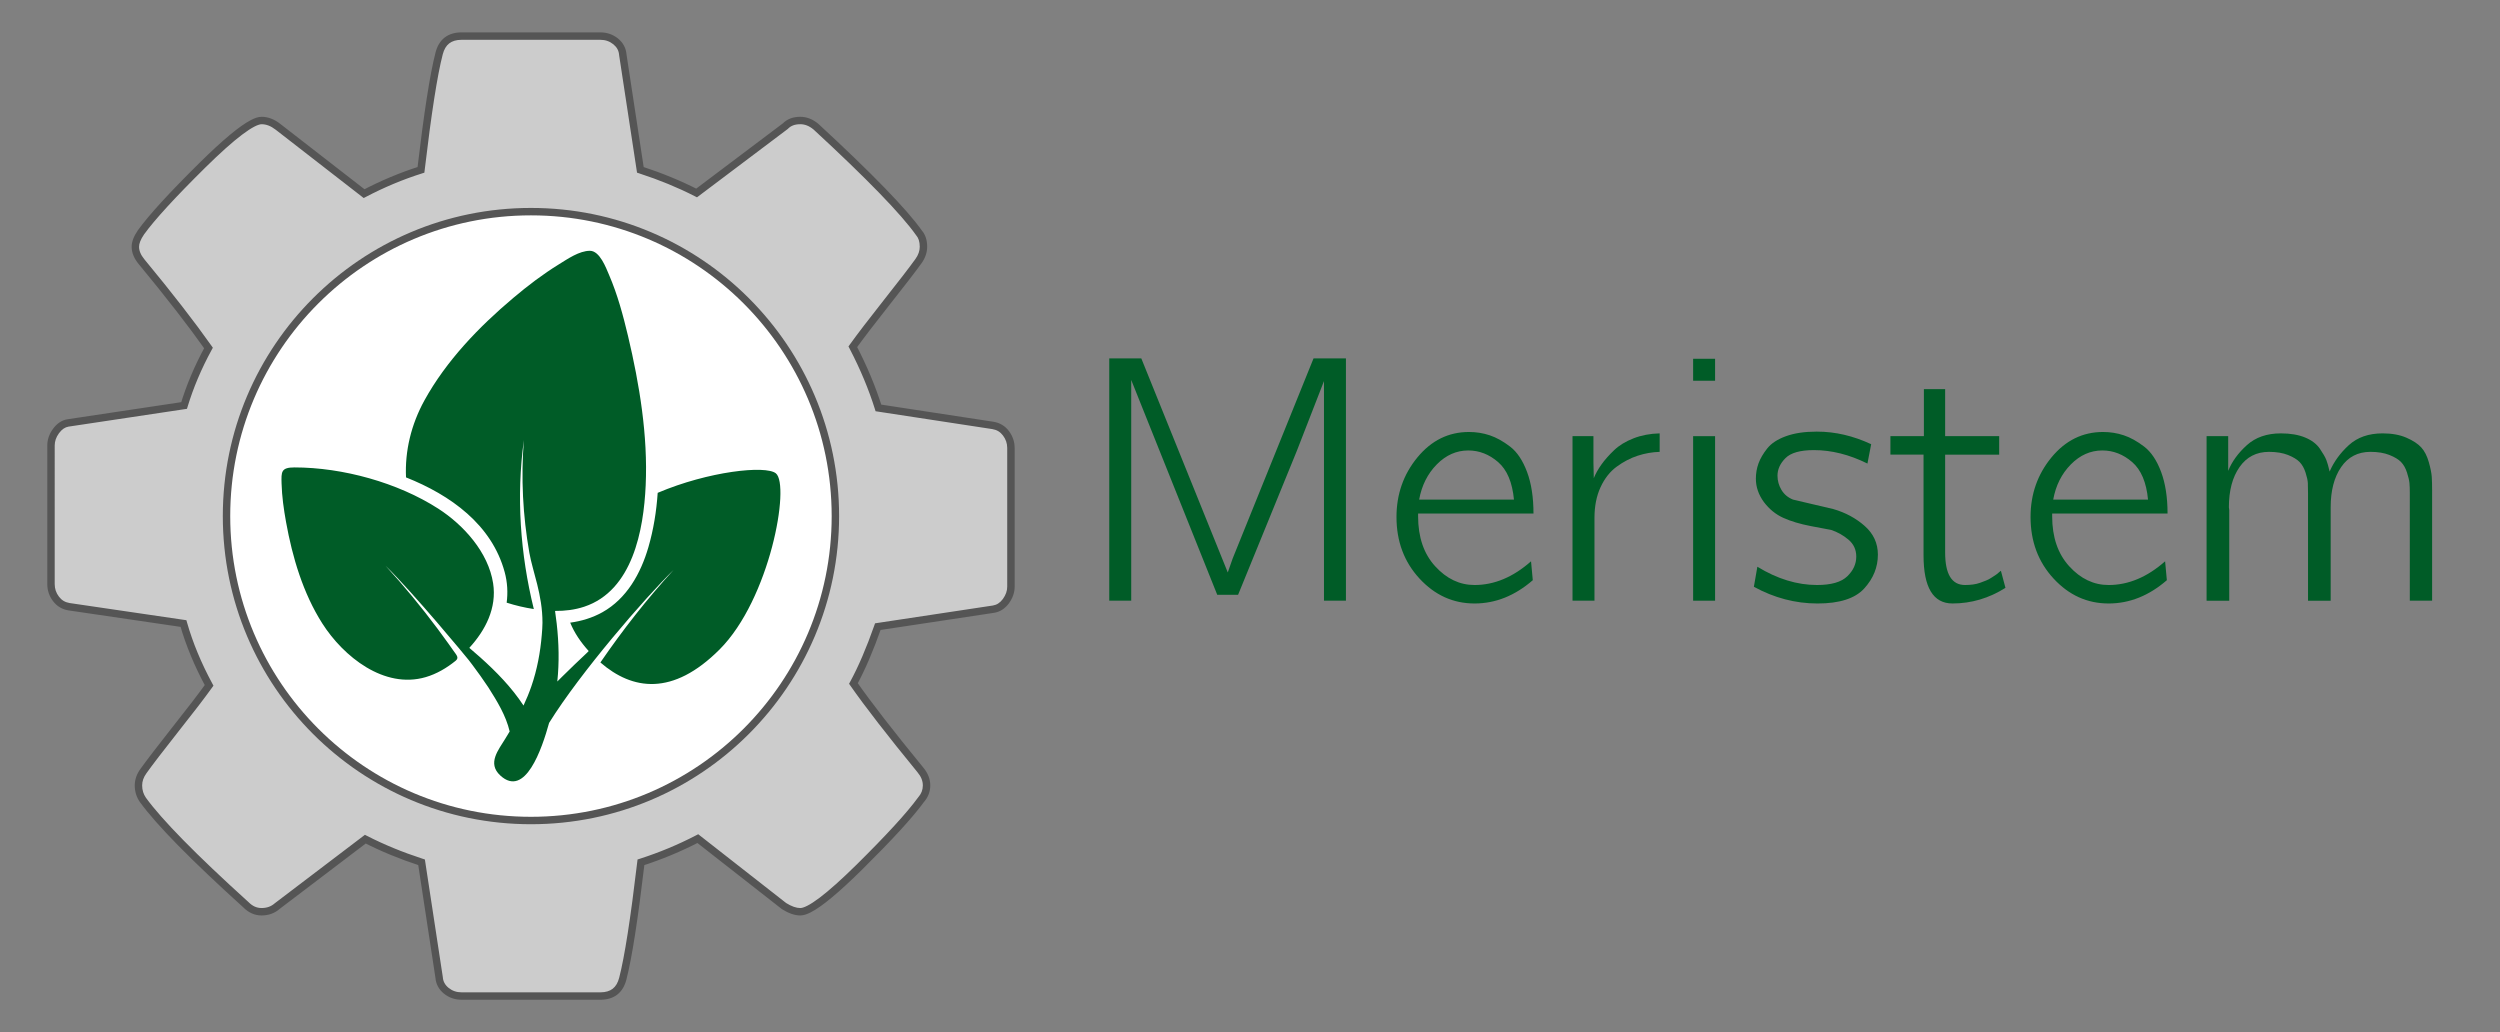 <?xml version="1.0" encoding="utf-8"?>
<!-- Generator: Adobe Illustrator 16.0.4, SVG Export Plug-In . SVG Version: 6.00 Build 0)  -->
<svg version="1.2" baseProfile="tiny" id="Layer_1" xmlns="http://www.w3.org/2000/svg" xmlns:xlink="http://www.w3.org/1999/xlink"
	 x="0px" y="0px" width="686.569px" height="283.46px" viewBox="0 0 686.569 283.46" xml:space="preserve">
<rect x="0" y="0" width="686.569" height="283.46" fill="#808080" stroke="none"/>
<g>
	<polygon fill="#005C27" points="304.632,164.968 304.632,98.435 313.438,98.435 332.661,146.025 337.181,157.214 338.521,153.385 
		360.73,98.435 369.633,98.435 369.633,164.968 363.602,164.968 363.602,104.657 356.153,123.804 340.015,163.341 334.286,163.341 
		314.312,113.46 310.663,104.342 310.663,164.968 	"/>
	<path fill="#005C27" d="M383.514,141.979c0-6.25,1.915-11.703,5.744-16.36c3.829-4.656,8.552-6.985,14.168-6.985
		c1.978,0,3.877,0.304,5.696,0.91c1.818,0.607,3.686,1.644,5.6,3.111c1.915,1.469,3.462,3.781,4.644,6.94
		c1.18,3.159,1.771,6.973,1.771,11.44h-31.687v0.755c0,5.724,1.563,10.3,4.69,13.728c3.127,3.429,6.733,5.142,10.818,5.142
		c5.424,0,10.593-2.169,15.508-6.51l0.479,5.188c-4.915,4.264-10.243,6.395-15.986,6.395c-5.873,0-10.914-2.282-15.126-6.848
		S383.514,148.685,383.514,141.979z M389.736,137.206h26.039c-0.447-4.749-1.899-8.186-4.356-10.31s-5.186-3.188-8.185-3.188
		c-3.255,0-6.144,1.282-8.664,3.844C392.049,130.114,390.438,133.332,389.736,137.206z"/>
	<path fill="#005C27" d="M431.857,164.968v-45.185h5.744v7.129l0.096,4.41c0.51-1.252,1.212-2.504,2.106-3.757
		c0.893-1.252,2.041-2.552,3.446-3.898c1.402-1.346,3.19-2.441,5.36-3.287c2.169-0.845,4.562-1.3,7.18-1.362v5.074
		c-2.043,0.064-4.053,0.417-6.03,1.061c-1.979,0.643-3.894,1.641-5.744,2.99c-1.852,1.35-3.336,3.229-4.451,5.639
		c-1.118,2.41-1.676,5.222-1.676,8.435v22.752H431.857z"/>
	<path fill="#005C27" d="M464.979,104.562V98.53h6.031v6.031H464.979z M464.979,164.968v-45.185h6.031v45.185H464.979z"/>
	<path fill="#005C27" d="M481.662,161.147l0.958-5.509c5.462,3.348,10.927,5.021,16.391,5.021c3.876,0,6.64-0.793,8.291-2.379
		c1.651-1.585,2.479-3.393,2.479-5.422c0-1.902-0.718-3.455-2.15-4.661c-1.434-1.205-3.018-2.093-4.75-2.664
		c-0.753-0.132-2.617-0.484-5.588-1.056s-5.494-1.328-7.567-2.271c-2.074-0.94-3.846-2.384-5.312-4.33
		c-1.469-2.007-2.202-4.142-2.202-6.4c0-1.492,0.242-2.902,0.729-4.232c0.488-1.328,1.284-2.691,2.388-4.085s2.81-2.513,5.115-3.356
		s5.082-1.266,8.33-1.266h0.292c4.937,0,9.874,1.15,14.81,3.451l-1.024,5.317c-4.964-2.462-9.863-3.695-14.697-3.695
		c-3.749,0-6.354,0.735-7.815,2.204c-1.462,1.469-2.191,3.078-2.191,4.828c0,1.376,0.36,2.673,1.084,3.891
		c0.725,1.219,1.786,2.109,3.189,2.671c0.36,0.085,2.017,0.475,4.966,1.166c2.95,0.692,4.966,1.165,6.051,1.419
		c3.338,0.958,6.22,2.504,8.644,4.64c2.424,2.136,3.637,4.767,3.637,7.892c0,3.449-1.254,6.546-3.759,9.292
		c-2.507,2.746-6.786,4.119-12.839,4.119S487.246,164.205,481.662,161.147z"/>
	<path fill="#005C27" d="M519.162,124.856v-5.074h9.189v-12.924h5.84v12.924h14.838v5.074h-14.838v26.9
		c0,5.936,1.819,8.903,5.457,8.903c0.766,0,1.498-0.047,2.201-0.143c0.702-0.094,1.355-0.251,1.963-0.473
		c0.605-0.221,1.148-0.426,1.627-0.616c0.479-0.188,0.958-0.441,1.437-0.757s0.845-0.552,1.101-0.71
		c0.255-0.159,0.558-0.396,0.909-0.711c0.351-0.315,0.559-0.475,0.623-0.475l1.244,4.664c-4.532,2.863-9.382,4.293-14.551,4.293
		c-5.299,0-7.946-4.403-7.946-13.214v-27.663H519.162z"/>
	<path fill="#005C27" d="M557.646,141.979c0-6.25,1.915-11.703,5.744-16.36c3.829-4.656,8.552-6.985,14.168-6.985
		c1.978,0,3.877,0.304,5.696,0.91c1.818,0.607,3.686,1.644,5.6,3.111c1.915,1.469,3.462,3.781,4.644,6.94
		c1.18,3.159,1.771,6.973,1.771,11.44h-31.687v0.755c0,5.724,1.563,10.3,4.69,13.728c3.127,3.429,6.733,5.142,10.818,5.142
		c5.424,0,10.593-2.169,15.508-6.51l0.479,5.188c-4.915,4.264-10.243,6.395-15.986,6.395c-5.873,0-10.914-2.282-15.126-6.848
		S557.646,148.685,557.646,141.979z M563.868,137.206h26.039c-0.447-4.749-1.899-8.186-4.356-10.31s-5.186-3.188-8.185-3.188
		c-3.255,0-6.144,1.282-8.664,3.844C566.181,130.114,564.569,133.332,563.868,137.206z"/>
	<path fill="#005C27" d="M605.988,164.968v-45.185h5.936v9.536c1.021-2.55,2.729-4.905,5.122-7.063
		c2.393-2.159,5.504-3.238,9.333-3.238c2.616,0,4.835,0.377,6.653,1.127c1.819,0.752,3.175,1.782,4.069,3.089
		c0.893,1.308,1.483,2.338,1.771,3.089c0.287,0.752,0.558,1.685,0.813,2.796c0.063,0.196,0.096,0.326,0.096,0.392
		c1.149-2.68,2.903-5.099,5.266-7.256c2.36-2.157,5.457-3.237,9.286-3.237c2.552,0,4.738,0.399,6.558,1.196
		c1.818,0.799,3.174,1.692,4.068,2.681c0.893,0.99,1.579,2.331,2.058,4.021c0.479,1.692,0.75,3.049,0.814,4.069
		c0.062,1.021,0.096,2.297,0.096,3.829v30.155H661.8v-29.564c0-1.14-0.033-2.06-0.096-2.757c-0.064-0.697-0.287-1.647-0.67-2.851
		s-0.926-2.17-1.628-2.9c-0.703-0.729-1.771-1.378-3.207-1.949c-1.436-0.57-3.176-0.855-5.217-0.855
		c-3.446,0-6.127,1.396-8.042,4.184c-1.914,2.788-2.872,6.465-2.872,11.027v25.667h-6.222v-29.564c0-1.14-0.017-2.06-0.048-2.757
		c-0.033-0.697-0.24-1.647-0.623-2.851s-0.926-2.17-1.627-2.9c-0.703-0.729-1.771-1.378-3.207-1.949
		c-1.436-0.57-3.176-0.855-5.218-0.855c-3.446,0-6.143,1.396-8.089,4.184c-1.947,2.788-2.92,6.465-2.92,11.027
		c0,0.127,0.015,0.254,0.048,0.38c0.031,0.127,0.048,0.254,0.048,0.38v24.907H605.988z"/>
	<path fill="#CCCCCC" d="M189.755,141.744c0-12.151-4.297-22.482-12.882-31.082c-8.583-8.567-18.928-12.883-31.049-12.883
		c-12.14,0-22.5,4.316-31.068,12.883c-8.583,8.599-12.883,18.93-12.883,31.082c0,12.125,4.299,22.486,12.883,31.052
		c8.568,8.569,18.928,12.882,31.068,12.882c12.121,0,22.466-4.312,31.049-12.882C185.458,164.229,189.755,153.868,189.755,141.744z
		 M277.629,123.029v38.1c0,1.368-0.456,2.674-1.369,3.951c-0.91,1.244-2.066,2.005-3.435,2.219l-31.752,4.799
		c-2.173,6.199-4.407,11.395-6.7,15.616c4.009,5.744,10.132,13.643,18.365,23.699c1.155,1.368,1.716,2.796,1.716,4.283
		c0,1.491-0.516,2.796-1.533,3.952c-3.099,4.253-8.766,10.421-16.999,18.563c-8.234,8.111-13.613,12.183-16.134,12.183
		c-1.366,0-2.855-0.547-4.466-1.55l-23.684-18.532c-5.029,2.612-10.238,4.77-15.617,6.502c-1.838,15.557-3.493,26.19-4.982,31.932
		c-0.804,3.19-2.855,4.801-6.183,4.801h-38.085c-1.609,0-3.007-0.485-4.222-1.46c-1.184-0.972-1.854-2.187-1.959-3.677
		l-4.817-31.596c-5.606-1.823-10.755-3.948-15.449-6.352l-24.2,18.382c-1.139,1.003-2.566,1.55-4.283,1.55
		c-1.611,0-3.039-0.639-4.3-1.914c-14.402-13.034-23.851-22.665-28.317-28.832c-0.791-1.156-1.201-2.461-1.201-3.952
		c0-1.364,0.456-2.671,1.384-3.948c1.716-2.399,4.632-6.199,8.75-11.425c4.116-5.195,7.201-9.207,9.266-12.092
		c-3.084-5.713-5.439-11.363-7.034-16.984l-31.416-4.619c-1.488-0.241-2.688-0.941-3.601-2.155c-0.91-1.186-1.366-2.553-1.366-4.041
		V122.33c0-1.367,0.456-2.705,1.366-3.95c0.912-1.245,2.005-2.004,3.251-2.217l31.933-4.801c1.611-5.286,3.828-10.544,6.699-15.799
		c-4.588-6.501-10.71-14.401-18.367-23.67c-1.155-1.395-1.716-2.764-1.716-4.132c0-1.152,0.517-2.459,1.536-3.948
		c2.977-4.132,8.613-10.271,16.907-18.473c8.294-8.175,13.703-12.245,16.226-12.245c1.487,0,2.977,0.547,4.464,1.701l23.683,18.382
		c5.029-2.642,10.24-4.831,15.617-6.531c1.84-15.557,3.495-26.221,4.984-31.935c0.805-3.189,2.855-4.799,6.181-4.799h38.085
		c1.611,0,3.009,0.486,4.224,1.458c1.185,0.972,1.854,2.188,1.959,3.676l4.816,31.6c5.605,1.822,10.755,3.949,15.451,6.349
		l24.366-18.351c1.034-1.064,2.4-1.549,4.116-1.549c1.49,0,2.917,0.547,4.3,1.701c14.75,13.613,24.199,23.365,28.317,29.197
		c0.789,0.912,1.199,2.159,1.199,3.768c0,1.368-0.456,2.675-1.366,3.951c-1.732,2.399-4.65,6.197-8.767,11.393
		c-4.116,5.225-7.2,9.236-9.266,12.123c2.978,5.712,5.317,11.333,7.034,16.802l31.417,4.802c1.49,0.242,2.692,0.942,3.603,2.156
		C277.173,120.203,277.629,121.54,277.629,123.029z"/>
	<path fill="#555555" d="M189.755,141.744h1.02c0.01-12.393-4.419-23.041-13.18-31.802l-0.001-0.001
		c-8.745-8.743-19.405-13.191-31.77-13.181c-12.383-0.01-23.058,4.438-31.789,13.181l-0.001,0.001
		c-8.759,8.761-13.191,19.409-13.181,31.802c-0.01,12.367,4.42,23.043,13.182,31.774l-0.001-0.001
		c8.731,8.747,19.406,13.19,31.789,13.181c12.364,0.01,23.024-4.435,31.77-13.18c8.763-8.73,13.192-19.407,13.182-31.774H189.755
		h-1.02c-0.01,11.882-4.176,21.928-12.583,30.331c-8.421,8.394-18.451,12.574-30.329,12.584
		c-11.897-0.01-21.941-4.191-30.347-12.583l-0.001-0.001c-8.405-8.402-12.573-18.448-12.583-30.331
		c0.01-11.91,4.177-21.924,12.585-30.361l-0.001,0.001c8.406-8.39,18.45-12.574,30.347-12.584
		c11.878,0.01,21.908,4.194,30.329,12.585l-0.001-0.001c8.409,8.438,12.574,18.451,12.584,30.361H189.755z M277.629,123.029h-1.02
		v38.1c-0.004,1.137-0.365,2.212-1.179,3.358l0.829,0.593l-0.823-0.602c-0.793,1.071-1.688,1.638-2.769,1.812h0.005l-32.359,4.891
		l-0.203,0.579c-2.159,6.161-4.375,11.309-6.633,15.467l-0.301,0.554l0.361,0.517c4.036,5.782,10.17,13.692,18.412,23.761
		l0.005,0.007l0.004,0.005c1.033,1.233,1.471,2.401,1.476,3.626c-0.008,1.253-0.405,2.272-1.279,3.278l-0.031,0.035l-0.028,0.038
		c-3.029,4.161-8.677,10.316-16.892,18.439l0.001-0.002c-4.098,4.037-7.479,7.06-10.108,9.046c-1.313,0.993-2.44,1.726-3.351,2.194
		c-0.907,0.473-1.604,0.657-1.96,0.649c-1.087,0.004-2.412-0.449-3.927-1.396l-0.539,0.865l0.628-0.803l-24.2-18.937l-0.582,0.302
		c-4.977,2.586-10.133,4.721-15.459,6.437l-0.623,0.201l-0.077,0.649c-1.834,15.534-3.493,26.161-4.957,31.796l0,0.002l-0.001,0.005
		c-0.366,1.44-0.97,2.406-1.783,3.041c-0.815,0.633-1.906,0.986-3.412,0.989h-38.085c-1.405-0.006-2.536-0.402-3.584-1.235
		l-0.638,0.795l0.647-0.788c-0.504-0.414-0.874-0.856-1.133-1.339c-0.258-0.482-0.412-1.009-0.456-1.622l-0.003-0.041l-4.918-32.258
		l-0.598-0.194c-5.559-1.808-10.658-3.913-15.299-6.289l-0.571-0.293l-24.74,18.792l-0.028,0.024
		c-0.962,0.84-2.108,1.289-3.609,1.296c-1.335-0.01-2.454-0.492-3.575-1.611l-0.02-0.02l-0.021-0.02
		c-14.377-13.008-23.808-22.637-28.176-28.674l-0.826,0.598l0.841-0.576c-0.678-0.998-1.019-2.071-1.022-3.376
		c0.004-1.133,0.364-2.205,1.189-3.349l0.002-0.004l0.002-0.003c1.696-2.371,4.608-6.167,8.722-11.387l-0.001,0.002
		c4.121-5.201,7.212-9.221,9.295-12.131l0.371-0.518l-0.303-0.561c-3.054-5.656-5.378-11.238-6.95-16.778l-0.18-0.635l-32.068-4.715
		l-0.148,1.009l0.163-1.007c-1.265-0.215-2.175-0.748-2.949-1.761l-0.003-0.004l-0.003-0.005c-0.776-1.017-1.151-2.14-1.155-3.42
		V122.33c0.002-1.138,0.37-2.25,1.169-3.349l0,0.001c0.809-1.095,1.665-1.652,2.601-1.815l-0.172-1.005l0.151,1.008l32.569-4.896
		l0.188-0.615c1.59-5.217,3.779-10.41,6.619-15.607l0.305-0.558l-0.366-0.519c-4.61-6.532-10.746-14.449-18.414-23.731l-0.001-0.001
		l0.001,0c-1.052-1.276-1.48-2.402-1.482-3.481c-0.006-0.839,0.399-1.977,1.358-3.373l-0.842-0.576l0.827,0.596
		c2.904-4.035,8.521-10.163,16.796-18.344l-0.001,0.001c4.127-4.068,7.53-7.106,10.175-9.1c1.321-0.997,2.453-1.731,3.367-2.2
		c0.911-0.474,1.611-0.659,1.968-0.651c1.23,0.003,2.483,0.44,3.84,1.487l24.201,18.784l0.581-0.305
		c4.978-2.615,10.133-4.78,15.451-6.462l0.627-0.199l0.078-0.654c1.835-15.534,3.495-26.192,4.958-31.797l0.001-0.004l0.001-0.004
		c0.366-1.44,0.97-2.405,1.783-3.041c0.815-0.632,1.905-0.985,3.41-0.988h38.085c1.406,0.006,2.538,0.403,3.587,1.234l0.637-0.796
		l-0.646,0.788c1.002,0.838,1.492,1.743,1.588,2.959l0.003,0.041l4.917,32.263l0.598,0.194c5.558,1.806,10.657,3.913,15.302,6.287
		l0.568,0.291l24.938-18.782l0.055-0.057c0.416-0.425,0.876-0.723,1.426-0.928c0.55-0.204,1.196-0.312,1.959-0.312
		c1.234,0.005,2.4,0.432,3.647,1.464l0.653-0.783l-0.691,0.749c7.365,6.798,13.403,12.628,18.104,17.477
		c4.701,4.847,8.068,8.721,10.071,11.559l0.029,0.041l0.032,0.038c0.594,0.69,0.946,1.658,0.951,3.101
		c-0.003,1.137-0.365,2.215-1.177,3.359l0.003-0.004c-1.714,2.375-4.628,6.167-8.739,11.356l-0.001,0.002
		c-4.121,5.23-7.21,9.248-9.294,12.161l-0.365,0.509l0.29,0.555c2.952,5.663,5.269,11.23,6.965,16.636l0.19,0.606l32.045,4.898
		l-0.009-0.001c1.269,0.216,2.179,0.75,2.95,1.761v0c0.792,1.062,1.16,2.149,1.165,3.429H277.629h1.02
		c0.005-1.698-0.539-3.285-1.573-4.653v0c-1.049-1.416-2.543-2.282-4.255-2.55l-0.004-0.001l-31.422-4.802l-0.154,1.008l0.973-0.305
		c-1.736-5.531-4.099-11.207-7.102-16.968l-0.904,0.471l0.829,0.593c2.047-2.861,5.125-6.866,9.237-12.085l-0.001,0.002
		c4.121-5.203,7.043-9.005,8.794-11.43l0.001-0.002l0.002-0.002c1.009-1.408,1.559-2.944,1.556-4.543
		c0.004-1.774-0.464-3.301-1.447-4.435l-0.771,0.667l0.833-0.588c-2.116-2.994-5.532-6.912-10.273-11.802
		c-4.74-4.889-10.802-10.741-18.186-17.556l-0.019-0.018l-0.02-0.017c-1.518-1.274-3.208-1.942-4.953-1.937
		c-0.954,0-1.848,0.135-2.668,0.439c-0.82,0.303-1.56,0.78-2.179,1.419l0.731,0.71l-0.613-0.814l-24.366,18.351l0.613,0.814
		l0.464-0.908c-4.748-2.426-9.947-4.573-15.6-6.411l-0.315,0.97l1.008-0.154l-4.816-31.6l-1.008,0.154l1.017-0.072
		c-0.113-1.758-0.963-3.287-2.33-4.392l-0.004-0.004l-0.005-0.004c-1.381-1.112-3.045-1.687-4.861-1.681h-38.085
		c-1.821-0.003-3.419,0.449-4.662,1.418c-1.245,0.967-2.069,2.401-2.508,4.15l0.002-0.008c-1.516,5.823-3.166,16.493-5.01,32.072
		l1.013,0.12l-0.308-0.972c-5.436,1.719-10.703,3.932-15.784,6.601l0.474,0.903l0.625-0.806L76.93,33.991h0
		c-1.619-1.26-3.346-1.917-5.089-1.915c-0.905,0.008-1.828,0.332-2.899,0.876c-1.601,0.824-3.532,2.198-5.865,4.137
		c-2.33,1.939-5.052,4.445-8.177,7.524l-0.003,0.003l0.002-0.002c-8.313,8.223-13.967,14.372-17.017,18.602l-0.007,0.01l-0.007,0.01
		c-1.078,1.583-1.707,3.058-1.713,4.524c-0.002,1.657,0.692,3.268,1.95,4.782l0-0.001c7.646,9.255,13.754,17.138,18.32,23.608
		l0.833-0.588l-0.895-0.489c-2.903,5.312-5.147,10.635-6.78,15.99l0.975,0.297l-0.151-1.008l-31.943,4.802l-0.01,0.002
		c-1.557,0.263-2.887,1.224-3.902,2.62l-0.003,0.005l0.003-0.004c-1.021,1.393-1.564,2.956-1.562,4.552v38.102
		c-0.004,1.696,0.532,3.308,1.577,4.662l0.809-0.621l-0.815,0.612c1.051,1.415,2.542,2.282,4.252,2.55l0.007,0.001l31.424,4.62
		l0.148-1.009l-0.981,0.278c1.618,5.702,4.002,11.421,7.118,17.19l0.897-0.484l-0.829-0.594c-2.046,2.859-5.125,6.863-9.236,12.053
		l-0.001,0.002c-4.123,5.231-7.042,9.035-8.778,11.463l0.004-0.007c-1.031,1.411-1.583,2.952-1.579,4.548
		c-0.004,1.678,0.475,3.214,1.379,4.528l0.007,0.011l0.008,0.011c4.566,6.296,14.033,15.93,28.459,28.99l0.684-0.756l-0.725,0.717
		c1.4,1.432,3.137,2.227,5.025,2.217c1.932,0.007,3.641-0.638,4.957-1.804l-0.674-0.766l0.617,0.812l24.2-18.382l-0.617-0.812
		l-0.465,0.907c4.746,2.431,9.945,4.575,15.598,6.414l0.315-0.97l-1.008,0.153l4.817,31.596l1.008-0.153l-1.017,0.072
		c0.061,0.877,0.295,1.703,0.694,2.443c0.398,0.741,0.956,1.392,1.635,1.949l0.004,0.004l0.004,0.003
		c1.381,1.116,3.046,1.69,4.86,1.685h38.085c1.822,0.003,3.421-0.449,4.664-1.419c1.246-0.968,2.07-2.402,2.508-4.152l-0.002,0.007
		c1.516-5.848,3.166-16.488,5.008-32.067l-1.013-0.12l0.312,0.971c5.431-1.749,10.694-3.929,15.775-6.568l-0.47-0.904l-0.628,0.803
		l23.727,18.566l0.046,0.028c1.706,1.06,3.361,1.7,5.005,1.704c0.905-0.008,1.826-0.332,2.894-0.876
		c1.595-0.823,3.516-2.193,5.835-4.124c2.316-1.93,5.02-4.42,8.121-7.476l0.001-0.002c8.251-8.163,13.938-14.343,17.106-18.688
		l-0.824-0.601l0.766,0.674c1.16-1.307,1.795-2.896,1.787-4.626c0.005-1.75-0.68-3.438-1.957-4.94l-0.779,0.657l0.789-0.646
		c-8.224-10.045-14.336-17.932-18.318-23.638l-0.836,0.584l0.896,0.486c2.327-4.285,4.58-9.528,6.766-15.766l-0.962-0.337
		l0.152,1.008l31.755-4.799h0.002c1.655-0.253,3.073-1.208,4.101-2.625l0.003-0.004l0.003-0.005c1.013-1.409,1.563-2.944,1.56-4.544
		v-38.1H277.629z"/>
	<circle fill="#FFFFFF" cx="145.815" cy="141.73" r="83.606"/>
	<path fill="#555555" d="M229.421,141.73h-1.02c0,22.809-9.242,43.45-24.189,58.398c-14.949,14.947-35.589,24.188-58.398,24.189
		c-22.809-0.001-43.449-9.242-58.397-24.189C72.47,185.18,63.229,164.539,63.228,141.73c0-22.809,9.242-43.449,24.189-58.398
		c14.949-14.947,35.588-24.189,58.397-24.189c22.809,0,43.45,9.243,58.398,24.189c14.947,14.949,24.188,35.589,24.189,58.398
		H229.421h1.02c0-46.738-37.888-84.626-84.626-84.626c-46.738,0-84.625,37.889-84.625,84.626c0,46.739,37.888,84.625,84.625,84.626
		c46.739-0.001,84.626-37.888,84.626-84.626H229.421z"/>
	<path fill="#005C27" d="M213.074,129.991c-2.78-2.26-18.501-0.576-32.453,5.354c-0.341,5.054-1.137,10.065-2.561,14.96
		c-2.082,7.151-5.927,14.083-12.614,17.829c-2.754,1.541-5.789,2.451-8.852,2.863c1.123,2.769,2.877,5.369,5.078,7.791
		c-0.179,0.194-0.324,0.35-0.406,0.427c-2.338,2.191-4.652,4.405-6.928,6.66c-0.432,0.426-0.86,0.855-1.287,1.286
		c0.556-5.289,0.433-10.574-0.165-15.902c-0.129-1.16-0.281-2.32-0.455-3.482c2.723,0.024,5.447-0.303,8.034-1.166
		c13.289-4.437,16.298-21.092,16.855-33.278c0.627-13.695-1.696-27.767-4.847-41.052c-1.348-5.681-2.892-11.409-5.208-16.783
		c-0.84-1.948-2.54-6.622-5.256-6.622c-2.925,0-6.131,2.242-8.499,3.7c-4.433,2.73-8.597,5.907-12.572,9.26
		c-9.434,7.955-18.397,17.261-24.385,28.136c-3.624,6.581-5.387,13.878-5.05,21.13c12.226,4.868,23.55,12.946,27.093,26.008
		c0.765,2.817,0.907,5.646,0.548,8.4c2.425,0.778,4.922,1.366,7.456,1.752c-3.732-15.172-4.844-30.896-2.729-46.404
		c-0.826,10.328-0.293,20.734,1.501,30.936c0.922,5.234,3.628,11.48,3.606,19.262c-0.003,1.087-0.097,2.169-0.186,3.256
		c-0.396,4.817-1.282,9.582-2.861,14.158c-0.624,1.813-1.356,3.572-2.161,5.292c-3.227-4.95-7.5-9.325-11.918-13.27
		c-0.986-0.878-1.976-1.736-2.965-2.572c4.447-4.851,7.583-10.953,6.536-17.734c-1.314-8.491-8.065-15.987-15.072-20.5
		c-11.099-7.143-26.261-11.319-39.484-11.319c-3.691,0-3.63,1.219-3.54,4.423c0.099,3.546,0.599,7.091,1.229,10.578
		c1.74,9.646,4.661,19.536,9.967,27.861c5.789,9.081,16.977,18.062,28.375,14.731c3.022-0.882,5.779-2.512,8.216-4.484
		c1.032-0.845,0.289-1.525-0.574-2.756c-0.475-0.68-0.958-1.358-1.439-2.034c-0.967-1.352-1.949-2.694-2.942-4.027
		c-4.475-5.991-9.229-11.779-14.283-17.293c7.716,7.528,22.178,25.054,22.841,25.901c0.35,0.449,0.691,0.901,1.034,1.355
		c1.514,2.001,2.955,4.051,4.351,6.138c2.387,3.761,4.837,7.726,5.866,12.114c-0.384,0.647-0.774,1.295-1.17,1.938
		c-1.894,3.138-5.052,6.793-1.406,10.154c6.828,6.295,11.454-7.348,13.404-14.438c8.631-13.904,26.463-34.479,34.173-41.998
		c-7.295,7.956-13.976,16.498-20.085,25.402c8.795,7.615,19.846,9.313,32.723-3.562
		C211.453,164.527,217.057,133.229,213.074,129.991z"/>
</g>
</svg>
